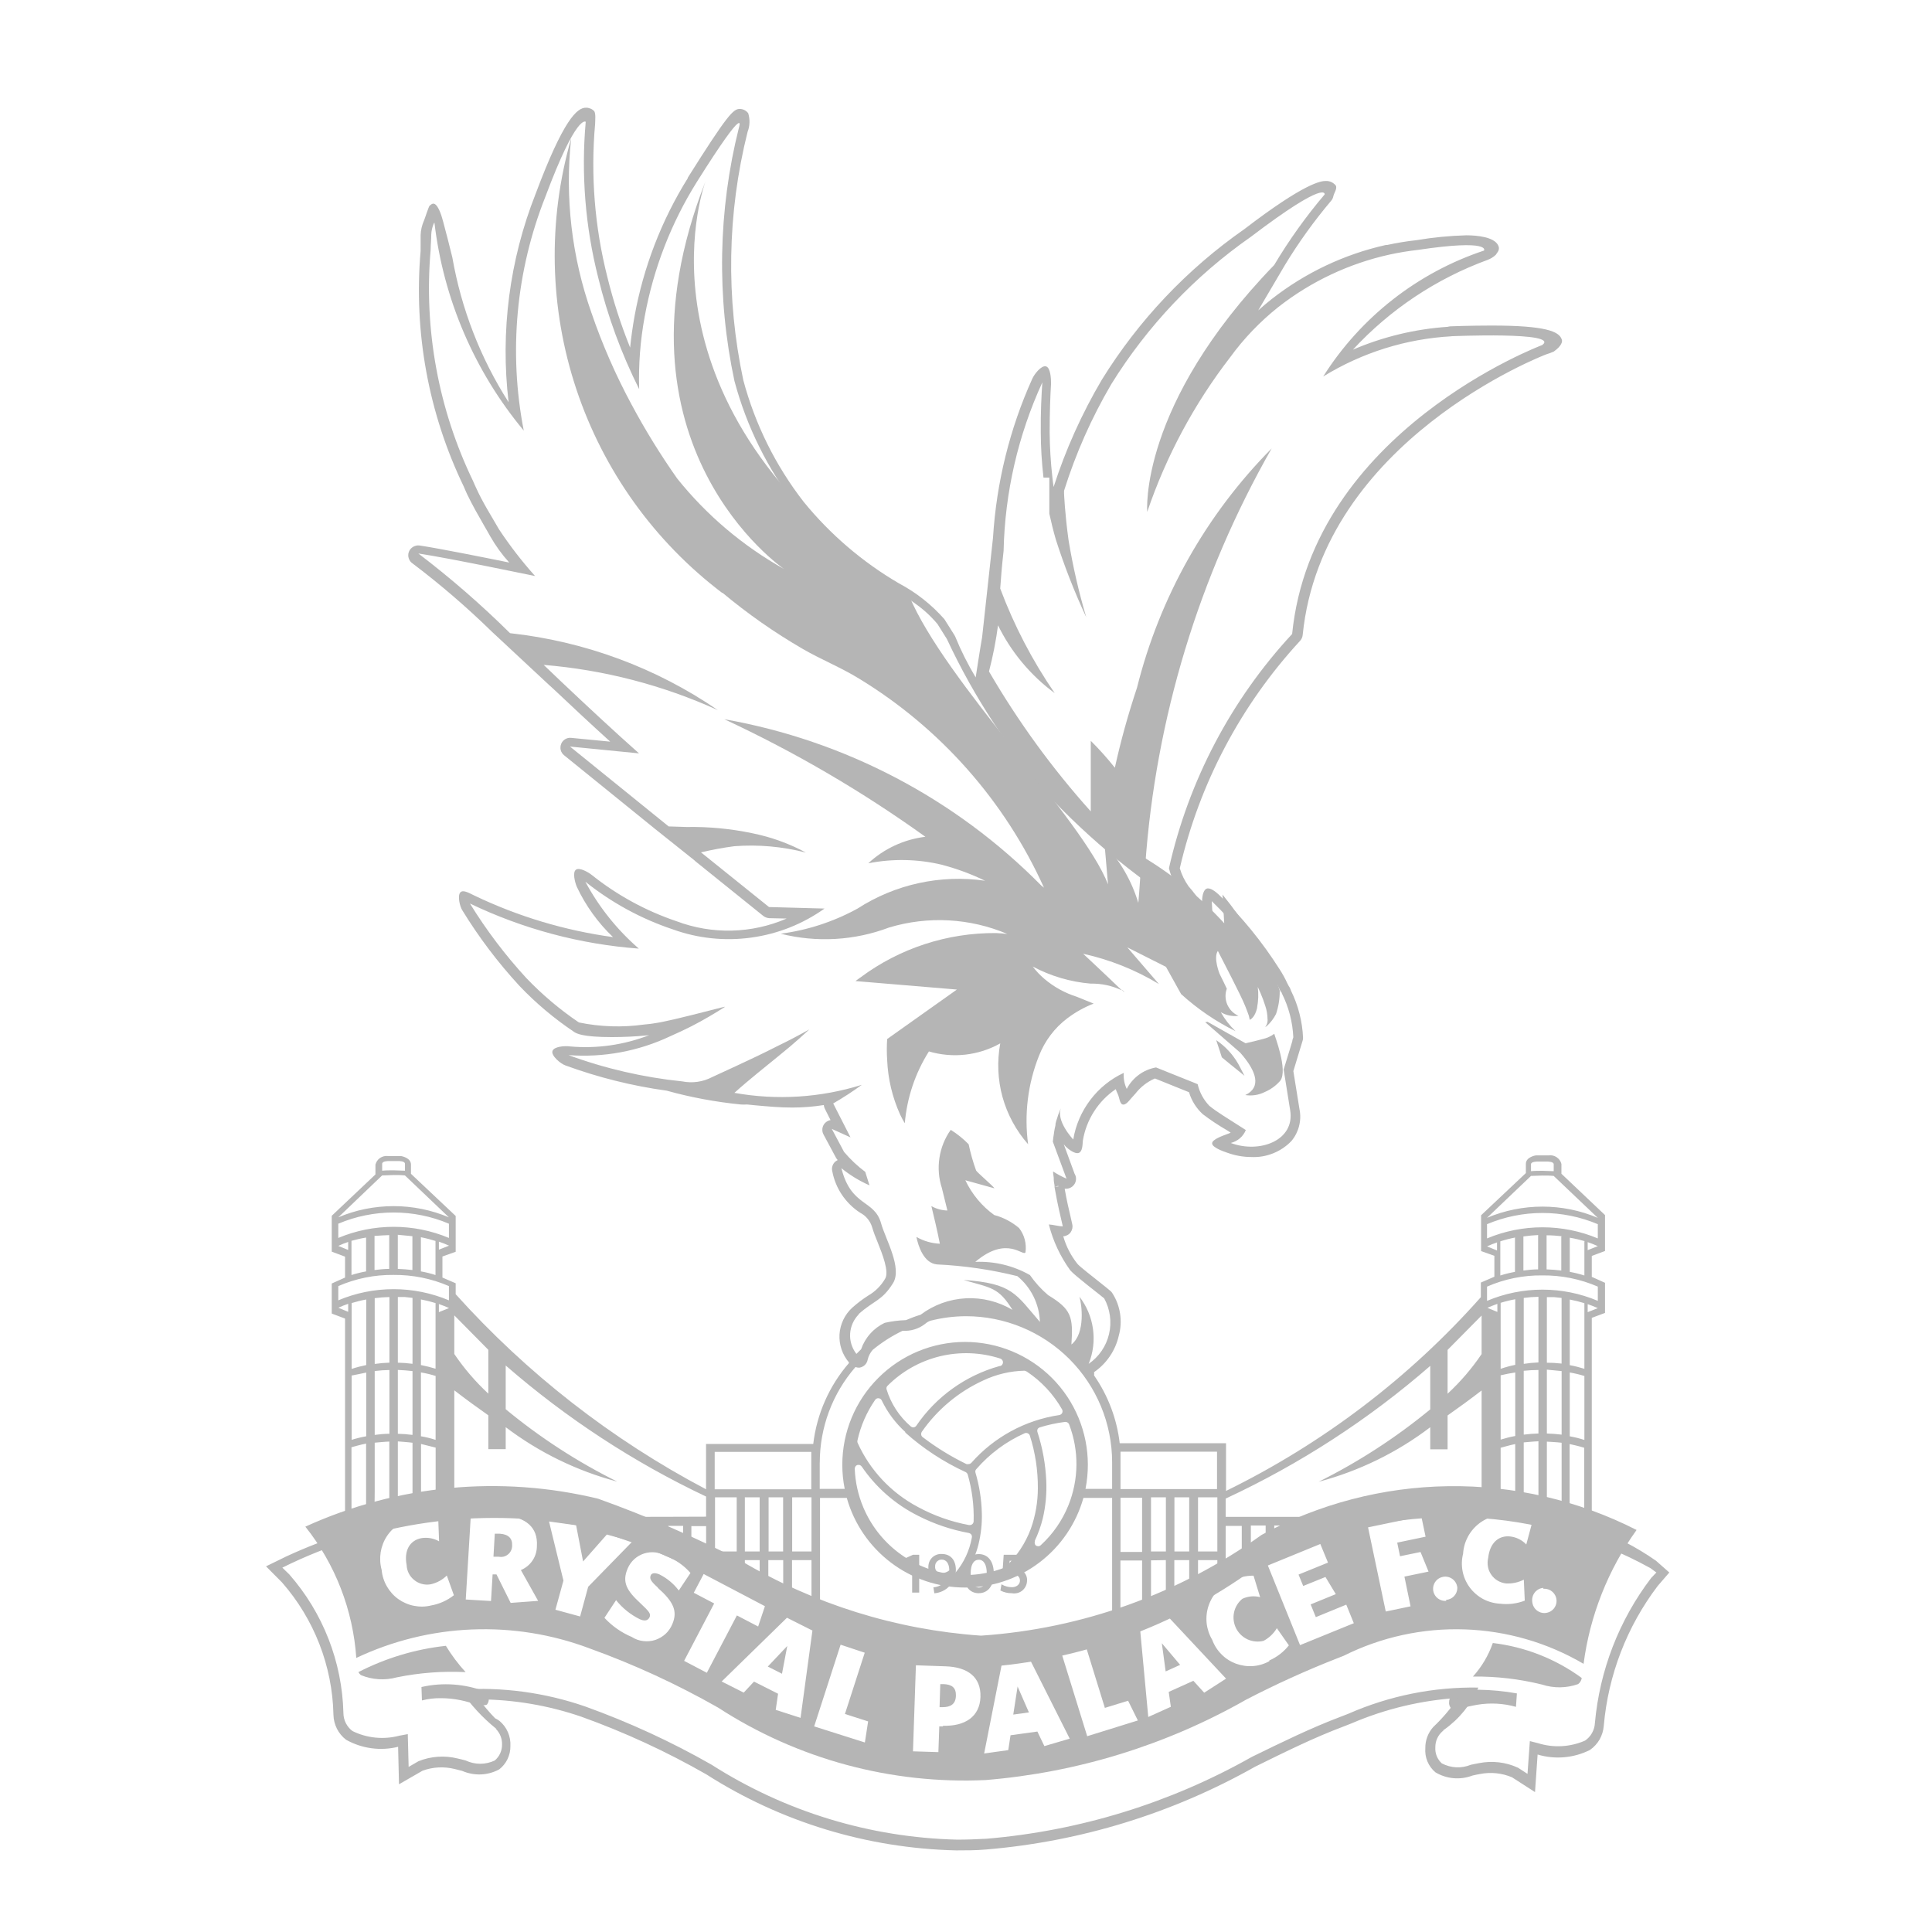 <svg xmlns="http://www.w3.org/2000/svg" width="41" height="41" fill="none" viewBox="0 0 41 41">
    <path fill="#B5B5B5" d="M19.94 33.504c.07 0 .136-.02.193-.058-.026.066-.07.124-.128.166-.058.043-.126.069-.197.074l.02.126c.125-.01.24-.065.325-.157.085-.091.132-.211.132-.336 0-.224-.122-.341-.298-.341-.038-.003-.075.003-.11.016-.035.013-.068.033-.094.059-.027.026-.048.057-.062.092-.014.035-.02.072-.02.11-.003.032 0 .065.01.097.011.03.029.06.052.083.022.024.05.042.081.054.031.012.064.017.097.015zm.045-.407c.096 0 .16.082.16.229-.045.037-.101.057-.16.056-.019.003-.038 0-.057-.005-.018-.006-.034-.017-.047-.03-.014-.014-.024-.03-.03-.048-.006-.018-.008-.038-.006-.057-.001-.018.002-.038.008-.055.007-.018.017-.034.03-.048.014-.014.03-.024.047-.032.018-.007.036-.01.055-.01zM19.357 33.143v.654h.15v-.802h-.133l-.198.09.017.12.164-.062zM20.77 33.81c.19 0 .32-.148.32-.416s-.13-.414-.32-.414-.319.15-.319.414c0 .265.127.417.32.417zm0-.71c.108 0 .171.105.171.294 0 .19-.058.296-.17.296-.113 0-.172-.105-.172-.296 0-.19.062-.293.171-.293zM21.796 33.536c.001-.034-.005-.068-.018-.1-.013-.031-.032-.06-.057-.082-.026-.023-.056-.04-.088-.051-.032-.01-.066-.014-.1-.01-.04 0-.082.005-.122.016l.016-.186h.341l-.02-.128H21.3l-.029.421.103.023c.04-.017.082-.025.125-.024.094 0 .146.05.146.128s-.07.14-.17.14c-.079 0-.155-.022-.222-.062l-.023.132c.075.039.159.059.243.058.04.007.08.005.12-.005.04-.01.076-.03.107-.056.03-.026.055-.06.071-.096.017-.037.025-.078.024-.118zM26.798 22.05c-.025.009-.207.053-.365.09l-.17-.096-.158-.09-.026-.013-.353-.2-.103-.058-.028.009h-.02l.01.008.038.033.694.604c.302.341.46.683.17.869l-.025.013-.036.02c.14.022.286 0 .413-.064.127-.054.24-.136.33-.24.17-.224-.126-.972-.127-.996-.073.054-.156.091-.244.111z"/>
    <path fill="#B5B5B5" d="M25.81 22.074l.063.19.012.036.044.138.18.148.251.203.05.041s-.113-.218-.133-.254c-.115-.2-.275-.373-.467-.502zM23.799 20.999l.06.06s-.009-.033-.06-.06z"/>
    <path fill="#B5B5B5" d="M19.201 23.839c.046-.542.221-1.066.512-1.526.25.074.514.097.774.068.26-.03.512-.11.74-.239-.07.379-.054.768.048 1.139.103.37.289.713.543 1.002-.085-.636-.006-1.282.231-1.878.123-.314.33-.59.598-.793.172-.13.36-.236.562-.314l-.355-.144c-.254-.08-.49-.21-.692-.382-.091-.077-.174-.165-.246-.261.38.203.8.327 1.23.363.227-.005.453.044.66.142-.265-.258-.82-.776-.82-.776.567.125 1.111.342 1.608.643l-.67-.778.82.413.321.578c.347.315.735.58 1.155.787-.124-.118-.229-.254-.313-.403.113.067.245.094.375.077-.107-.047-.19-.132-.237-.239-.046-.107-.05-.227-.01-.336 0 0-.108-.229-.154-.317 0 0-.137-.342-.036-.485.12.239.48.921.579 1.167.027.068.054.137.078.207l.02.088c.025-.01.111-.061.156-.252v-.01c.027-.144.032-.29.014-.436 0 0 .025.053.059.132.037.086.07.175.098.264.032.091.048.187.05.284.004.03.001.06-.007.09-.009.03-.023.057-.042.08.012-.005.024-.012.034-.02.08-.073.146-.159.195-.255.054-.158.08-.325.079-.493-.012-.046-.03-.092-.047-.14-.303-.683-.695-1.323-1.168-1.902l.013.192.024.417c-.51-.558-1.1-1.037-1.75-1.425-.024.283-.047.711-.073.993-.14-.465-.385-.892-.717-1.248.024.286.048.57.074.854-.545-1.4-3.465-4.304-4.223-6.13-.034-.08-.114-.08-.223-.152-5.699-3.909-4.183-8.395-4.096-8.636-2.191 5.6 1.666 8.226 1.666 8.226-.872-.489-1.642-1.14-2.267-1.92-.354-.503-.677-1.026-.967-1.568-.338-.626-.624-1.28-.854-1.953-.417-1.183-.564-2.445-.43-3.693-.5 1.744-.461 3.598.111 5.319.573 1.721 1.652 3.23 3.098 4.325v-.008c.534.446 1.104.845 1.706 1.194.39.226.81.393 1.195.63 1.725 1.05 3.093 2.597 3.925 4.437l-.056-.044c-1.822-1.847-4.173-3.08-6.728-3.531 1.497.697 2.926 1.532 4.267 2.495-.454.055-.878.252-1.212.563.516-.102 1.047-.092 1.559.03.316.083.625.197.92.34-.944-.136-1.905.073-2.706.59-.506.278-1.06.46-1.633.534.763.192 1.567.147 2.303-.132.826-.248 1.713-.2 2.508.137-.08-.009-.159-.016-.24-.019-1.035-.007-2.043.322-2.874.94-.036.026-.074.051-.108.079l2.152.18-1.48 1.05c-.01.149-.01.297 0 .446.017.4.11.792.275 1.157.03.063.063.126.1.186zM30.836 35.966l-.026.02c-.018.017-.032.037-.043.059-.01.022-.015.047-.014.071-.006.044.005.09.032.125.055.044.24 0 .377-.026.063-.013.127-.027.186-.037.274-.046.555-.031.823.044l.02-.285c-.267-.048-.537-.074-.809-.078-.188-.016-.378.021-.546.107zM8.944 35.8l.01.286c.13-.034.265-.05.4-.048.142 0 .283.014.422.043.06.012.123.029.184.046.135.035.32.087.376.044.027-.036.04-.08.037-.125.003-.027-.001-.054-.012-.08-.01-.024-.028-.046-.05-.063-.434-.17-.911-.206-1.367-.102zM31.258 35.579c.494-.006.986.051 1.466.17.25.081.519.078.766-.01.042-.031.07-.078.077-.13-.555-.406-1.205-.661-1.887-.742-.092.263-.235.505-.422.712zM7.605 35.485c.014.024.032.045.053.063.242.1.51.117.763.048.48-.098.97-.135 1.46-.111-.158-.172-.298-.36-.419-.558-.648.07-1.277.26-1.857.558z"/>
    <path fill="#B5B5B5" d="M35.145 33.123c-.421-.295-.88-.532-1.365-.703v-4.453l.281-.105v-.639l-.281-.126v-.444l.281-.105v-.762l-.925-.877v-.208c-.014-.058-.05-.108-.1-.142-.049-.034-.109-.048-.168-.04h-.274s-.213.03-.213.182v.194l-.95.895v.76l.282.1v.444l-.287.124v.31c-1.517 1.71-3.354 3.106-5.408 4.112v-1.012h-2.256c-.06-.517-.247-1.011-.544-1.439.002-.023.002-.046 0-.07.266-.183.454-.46.525-.776.042-.151.05-.31.027-.465-.024-.156-.08-.304-.165-.436-.01-.015-.021-.03-.034-.041-.038-.034-.133-.11-.244-.198-.152-.12-.407-.32-.458-.377-.14-.174-.244-.374-.305-.59.03 0 .06-.01.087-.024.027-.014.05-.034.068-.058.018-.025.03-.053.037-.083.006-.03.006-.06-.001-.09l-.027-.121c-.043-.185-.093-.393-.132-.623v-.01h.029c.037 0 .073-.01.105-.029.032-.018.058-.045.077-.077.018-.032.028-.068.028-.105 0-.037-.01-.073-.03-.105l-.23-.627.043.05c.058.058.197.162.275.133.079-.029.08-.17.087-.261.036-.22.117-.43.237-.618.12-.188.277-.35.461-.474.012.035.026.07.043.104.036.07.039.223.117.223.079 0 .14-.112.255-.23.11-.142.252-.253.416-.324l.724.292c.053.179.154.34.292.466.163.124.334.238.512.34l.08.052c-.024.012-.049.022-.074.03-.082.032-.32.11-.32.197 0 .087.235.17.319.198.163.06.337.092.512.092.159.008.316-.019.463-.078.148-.059.281-.148.39-.263.077-.092.132-.2.161-.315.03-.116.034-.237.01-.354l-.131-.813.195-.641c.007-.02.011-.04.011-.062-.014-.35-.103-.694-.258-1.008l-.008-.024c-.008-.024-.02-.047-.036-.067l-.028-.053c-.049-.107-.105-.21-.17-.309-.365-.576-.798-1.107-1.289-1.582-.063-.058-.186-.16-.262-.124-.077.036-.096.205-.091.29v.046c-.085-.137-.18-.266-.287-.387-.083-.117-.147-.247-.187-.384.418-1.8 1.296-3.462 2.548-4.821.034-.035.055-.08.06-.129.414-4.125 5.121-5.94 5.172-5.957.053-.016.105-.035.155-.057.17-.12.19-.215.171-.257-.054-.171-.341-.296-1.493-.296-.45 0-.87.017-.874.017-.018.002-.036.005-.053.01-.693.047-1.374.211-2.012.485.788-.853 1.77-1.507 2.86-1.906.064-.024.122-.06.171-.106.038-.06.1-.113.048-.208-.089-.17-.439-.207-.673-.207-.353.01-.706.044-1.055.103-.21.023-.418.057-.624.102h-.026c-.884.197-1.713.59-2.426 1.149-.098.077-.193.158-.285.24l.565-.96c.291-.48.62-.937.982-1.366.024-.027.04-.06.047-.095.013-.069.093-.171.049-.234-.026-.03-.058-.054-.094-.07-.036-.016-.076-.024-.116-.022-.1 0-.438.034-1.73 1.024-1.213.847-2.241 1.933-3.02 3.191-.425.72-.769 1.483-1.025 2.279-.01-.072-.02-.144-.027-.214-.035-.312-.054-.625-.057-.939 0-.421.014-.8.03-1.042 0-.103-.011-.342-.11-.365-.099-.024-.249.17-.29.266-.479 1.063-.76 2.205-.832 3.369l-.231 2.112c-.028.147-.137.854-.137.854-.166-.277-.311-.565-.433-.864l-.017-.032-.2-.318-.017-.025c-.272-.308-.597-.564-.96-.756-.773-.452-1.459-1.038-2.024-1.732-.595-.766-1.03-1.644-1.28-2.58-.372-1.74-.342-3.542.09-5.268.05-.127.054-.267.014-.397-.02-.028-.047-.051-.079-.067-.031-.016-.066-.025-.101-.025-.135 0-.258.117-1.103 1.46v.01c-.558.896-.94 1.888-1.129 2.926-.04.224-.072.447-.094.669-.197-.49-.36-.993-.485-1.505-.268-1.059-.355-2.155-.258-3.243 0-.063.02-.232-.025-.276-.023-.022-.05-.04-.079-.05-.03-.012-.06-.018-.091-.017-.186 0-.473.24-1.069 1.831-.553 1.403-.75 2.921-.572 4.419-.598-.935-1.003-1.98-1.194-3.072-.065-.263-.129-.52-.197-.768-.032-.123-.122-.423-.235-.367l-.023.014-.011.01-.016.012c-.022.022-.104.283-.118.312-.044.098-.069.203-.073.31V5.326c-.15 1.72.167 3.45.918 5.004l.024.057.043.097c.116.242.245.464.37.683.041.071.082.14.12.21.114.201.25.39.406.561-.596-.121-1.478-.297-1.903-.362-.048-.006-.095.004-.136.028-.041.024-.074.06-.091.105s-.018.095-.003.14c.015.046.044.085.085.111.59.446 1.152.93 1.681 1.447l1.204 1.122.112.102c.393.372.802.753 1.194 1.108l-.826-.08c-.045-.006-.09.004-.129.027-.039.023-.069.058-.086.1-.017.042-.02.088-.01.132.012.044.037.082.072.11l1.925 1.559.84.67.018.018 1.446 1.164c.036.027.08.043.124.046l.37.008c-.743.322-1.582.342-2.34.056-.65-.22-1.255-.55-1.791-.977-.074-.06-.264-.171-.341-.115-.077.057-.02.268.017.359.188.401.449.765.77 1.071-1.02-.14-2.01-.436-2.938-.88-.087-.038-.242-.14-.303-.068-.062.071-.01.295.039.373.352.576.76 1.115 1.217 1.611.35.368.74.695 1.162.978.048.03.17.108.798.108.234 0 .494-.012.712-.033l.08-.008c-.534.207-1.108.29-1.68.239-.105-.016-.34 0-.372.097-.033.097.17.271.277.307.695.254 1.415.434 2.148.535.514.143 1.04.24 1.571.293.044.003.09.003.133 0l.171.017c.268.024.512.048.79.048.224 0 .447-.018.668-.053.003.028.01.055.023.08l.12.239c-.033.006-.064.019-.09.039-.027.02-.049.046-.063.075-.015.03-.022.063-.021.097 0 .033.009.065.025.095l.262.488.02.032.019.022-.033.02c-.035.023-.062.058-.076.098-.015.04-.017.084-.005.125.034.178.104.347.205.497.102.15.233.28.385.378.06.031.113.073.156.125.044.052.076.111.096.175.034.112.074.221.12.328.1.25.25.627.157.775-.086.147-.209.27-.357.355-.12.077-.234.163-.34.258-.16.147-.256.35-.27.566-.012.216.06.43.2.594v.015c-.418.483-.682 1.08-.757 1.716h-2.275v.962c-2.002-1.055-3.8-2.457-5.313-4.14v-.232l-.281-.121v-.447l.281-.1v-.76l-.949-.895v-.195c0-.151-.213-.182-.213-.182h-.274c-.059-.007-.119.007-.168.04-.05.034-.084.085-.099.142v.209l-.927.877v.761l.282.106v.444l-.282.126v.638l.282.106v4.563c-.423.135-.838.296-1.24.482l-.437.213.34.342c.682.779 1.069 1.773 1.091 2.809.002.103.028.204.074.296.047.092.113.172.195.234.336.188.73.241 1.103.149l.019.795.5-.288c.219-.08.456-.092.682-.036l.158.04c.125.054.26.08.397.075.136-.005.27-.042.39-.107.075-.058.135-.133.176-.218.041-.086.063-.18.061-.275.006-.1-.012-.202-.052-.295-.04-.093-.101-.175-.179-.24-.03-.022-.06-.041-.094-.057-.122-.126-.236-.26-.34-.401.737.004 1.469.128 2.167.367.92.33 1.808.74 2.656 1.225 1.586 1.013 3.42 1.57 5.302 1.613.206 0 .418 0 .638-.019 2.007-.168 3.954-.768 5.708-1.758.64-.315 1.246-.616 1.878-.853l.16-.063c.722-.31 1.492-.494 2.276-.543-.012.01-.027.019-.034.033-.146.211-.313.407-.5.583-.112.123-.172.285-.17.45-.007.097.008.194.045.283.037.089.095.167.169.23.117.07.248.113.384.125.136.012.273-.007.4-.055.054-.012.108-.026.159-.033.23-.046.467-.022.683.069l.488.314.055-.797c.368.11.765.076 1.109-.096.084-.058.155-.134.206-.222.05-.089.081-.188.089-.29.094-1.078.49-2.107 1.145-2.97l.246-.285-.28-.247zm-20.65-.297v.143c-.102-.047-.21-.09-.314-.136v-.452h.316l-.002.445zm-.5-.072c-.32-.133-.647-.262-.985-.38h.984v.38zm1.639.171h-.46v-1.15h.46v1.15zm.987.183v.87l-.316-.152v-.718h.316zm-.31-.183v-1.15h.308v1.15h-.308zm.91 0h-.41v-1.15h.41v1.15zm0 .183V34.256l-.413-.193v-.955h.414zm-1.1-.183h-.314v-1.15h.314v1.15zm0 .183v.628l-.184-.089-.13-.063v-.476h.314zm8.62 0v1.04c-.105.052-.211.11-.315.16v-1.195l.316-.005zm-.315-.183v-1.15h.316v1.15h-.316zm.998.543v-.36h.41v.433c-.14.084-.275.159-.412.237l.002-.31zm0-.543v-1.15h.41v1.15h-.41zm-.187 0h-.314v-1.15h.314v1.15zm0 .183v.778l-.316.17v-.948h.316zm1.308-.251v-.483h.314v.548c-.113.06-.214.12-.312.17l-.002-.235zm.497-.02v-.463H28.3c-.431.122-.851.28-1.256.47l-.002-.008zm4.523-5.083c.066-.03.138-.058.211-.084v.171l-.211-.087zm.591 1.365v1.355c-.105.019-.208.045-.31.077v-1.365c.104-.025.207-.045.312-.06l-.002-.007zm-.31-.078v-1.393c.102-.032.205-.057.31-.076v1.392c-.104.021-.207.049-.308.084l-.002-.007zm0 2.877v-1.194s.201-.058.309-.079v1.401c-.103-.012-.206-.02-.309-.027.004-.077.002-.094.002-.094l-.002-.007zm.802-2.852v1.355c-.104.003-.209.011-.312.024V29.09c.104-.01.209-.017.314-.017l-.002-.007zm-.312-.13v-1.392c.103-.014.208-.022.312-.024v1.393c-.104.004-.208.014-.31.03l-.002-.006zm0 2.8V30.61s.205-.02.312-.024v1.528c-.106-.02-.212-.038-.319-.053.007-.123.008-.32.008-.32l-.001-.007zm.804-2.646v1.355c-.104-.013-.208-.02-.313-.024v-1.355l.321.031-.008-.007zm-.313-.17v-1.393h.152l.16.017v1.393c-.102-.012-.206-.018-.31-.017h-.002zm.313 1.698v1.61c-.104-.026-.209-.054-.313-.076v-1.558s.214.01.321.024h-.008zm.17 1.655v-1.628s.212.046.31.079v1.645c-.093-.034-.197-.065-.301-.096h-.008zm.313-3.225c-.102-.032-.206-.058-.31-.077v-1.393c.104.02.208.046.31.077v1.393zm0 .155v1.355c-.101-.033-.205-.059-.31-.077v-1.355c.107.019.214.044.318.077h-.008zm.07-1.357v-.17c.074.025.147.054.215.085l-.215.085zm0-1.316v-.17c.073.024.145.053.215.085l-.215.085zm-1.203-1.822c0-.058.117-.058.15-.058h.18c.033 0 .152 0 .152.058v.146c-.078 0-.159-.008-.24-.008-.082 0-.17 0-.242.008v-.146zm0 .247c.078 0 .16-.008.241-.008.082 0 .163 0 .241.008l.936.89c-.372-.158-.771-.239-1.175-.239-.403 0-.804.081-1.176.238l.933-.889zm-.933 1.024c.372-.157.773-.238 1.176-.238.404 0 .803.081 1.175.238v.302c-.372-.156-.771-.236-1.175-.236-.403 0-.804.08-1.176.236v-.302zm2.066.364v.725c-.102-.033-.206-.058-.31-.077v-.725c.107.018.214.043.318.073l-.008.004zm-.49-.104v.723c-.102-.012-.205-.02-.312-.024v-.723c.116 0 .218.008.327.02l-.015.004zm-.492-.026v.725c-.107 0-.211.012-.312.024v-.723c.106-.015.213-.025.32-.03l-.008.004zm-.491.053v.725c-.105.019-.21.044-.311.077v-.725c.105-.034.211-.061.32-.082l-.01.005zm-.593.184c.07-.032.14-.06.212-.084v.171l-.212-.087zm0 .854c.37-.162.77-.243 1.174-.238.405-.004.806.077 1.177.238v.302c-.372-.157-.771-.238-1.175-.238-.403 0-.804.081-1.176.238v-.302zm-.837 1.914v-.571l.722-.73v.818c-.208.308-.45.59-.722.842v-.359zm-.368-.239v.93c-.73.601-1.524 1.116-2.37 1.537.858-.228 1.663-.62 2.37-1.158v.468h.368v-.718c.227-.16.467-.333.722-.53v2.489c-.784-.025-1.566.04-2.335.193h-3.096v-.388c1.575-.732 3.04-1.682 4.349-2.823h-.008zm-4.341 3.403h.341v.84l-.341.213v-1.053zm-2.232-1.575h2.048v.794h-2.048v-.794zm0 .977h.458v1.15h-.458v-1.15zm0 1.332h.458v1.282c-.152.07-.308.136-.46.198v-1.48h.002zm-2.607-19.861c.28.576.695 1.075 1.21 1.454-.474-.69-.862-1.435-1.156-2.22.014-.21.034-.463.072-.801.027-1.235.307-2.451.822-3.574-.019.272-.038.647-.033 1.062 0 .314.02.628.057.959h.124v.764c.038.171.082.359.139.553.18.562.395 1.113.645 1.647-.159-.535-.284-1.08-.375-1.631-.079-.567-.096-.992-.096-.992v-.063c.248-.79.585-1.55 1.005-2.265.764-1.23 1.77-2.292 2.957-3.121 1.632-1.24 1.568-.901 1.568-.901-.398.469-.756.97-1.071 1.498-2.884 2.98-2.694 5.238-2.694 5.238.402-1.182.996-2.29 1.759-3.279.291-.4.636-.76 1.024-1.068.693-.543 1.5-.923 2.36-1.113.199-.043.4-.076.602-.099 1.562-.233 1.402.014 1.402.014-1.412.47-2.618 1.415-3.413 2.673.825-.508 1.763-.802 2.73-.854h-.034s2.35-.104 1.952.186c0 0-4.876 1.825-5.307 6.132-1.295 1.397-2.196 3.112-2.614 4.97.043.18.12.351.226.503-.205-.143-.452-.332-.729-.568.22-3.11 1.138-6.132 2.682-8.842-1.392 1.405-2.378 3.159-2.857 5.077-.186.558-.344 1.124-.47 1.698-.159-.2-.33-.391-.511-.571v1.498c-.82-.914-1.543-1.909-2.16-2.97.085-.327.15-.66.194-.995h-.01zM18.218 27.89c.341-.304.493-.277.732-.657.203-.323-.157-.932-.252-1.272-.142-.512-.635-.341-.842-1.17.181.147.382.27.596.364l-.09-.286c-.165-.123-.316-.265-.45-.424l-.26-.488.397.18-.367-.72c.209-.121.412-.253.607-.395-.875.273-1.802.332-2.704.17.34-.305.651-.545.934-.779l.243-.2c.14-.12.277-.239.413-.367-.235.132-.447.243-.653.342-.149.076-.296.148-.444.22-.292.14-.596.28-.964.449-.194.102-.418.135-.634.092-.825-.085-1.637-.272-2.416-.558.742.056 1.486-.082 2.159-.4.155-.068.307-.14.456-.215.249-.128.486-.268.705-.408.032-.022-.571.147-1.071.262-.15.034-.288.065-.401.082-.068.013-.152.022-.242.03-.461.065-.93.05-1.385-.044-.405-.274-.779-.59-1.117-.944-.448-.487-.848-1.016-1.195-1.58 1.124.54 2.34.865 3.584.957-.461-.4-.846-.881-1.135-1.42.555.444 1.183.787 1.857 1.012.532.192 1.103.252 1.664.174.56-.076 1.094-.288 1.555-.616l-1.178-.032L15 18.188l-.124-.099c.233-.056.47-.1.707-.131.51-.039 1.024.007 1.52.135-.356-.192-.74-.33-1.136-.41-.46-.097-.93-.141-1.4-.133l-.377-.012-2.094-1.695 1.456.144h.008c-.512-.454-1.09-.992-1.665-1.536l-.357-.341c1.278.105 2.528.43 3.696.96-1.312-.9-2.827-1.46-4.41-1.633-.611-.605-1.261-1.17-1.946-1.691.655.097 2.447.474 2.477.478-.279-.311-.534-.642-.765-.99-.16-.28-.342-.562-.484-.876-.024-.048-.044-.099-.066-.148-.737-1.525-1.048-3.221-.901-4.908 0-.108.013-.215.013-.323.003-.08.021-.158.052-.232l.015-.024c.192 1.624.85 3.158 1.896 4.415-.325-1.667-.165-3.393.462-4.971.662-1.768.853-1.582.853-1.582-.099 1.11-.009 2.228.265 3.307.2.82.492 1.613.869 2.367-.016-.517.024-1.035.118-1.544.186-1.016.562-1.986 1.11-2.86 1.091-1.734.89-1.15.89-1.15-.443 1.762-.476 3.603-.096 5.38.259.97.709 1.877 1.324 2.67 1.577 1.822 2.296 1.667 2.985 2.488l.2.319c.578 1.24 1.333 2.39 2.243 3.413 1.005 1.048 2.154 1.948 3.413 2.672l-.024-.319-.012-.204c.477.46.897.976 1.253 1.536.06.091.115.187.162.286l.06.121v-.025l.012.037c.146.29.23.61.244.934l-.02.063v.015l-.042.14-.143.466s.1.633.138.862c.108.65-.656.924-1.26.697.071-.018.138-.052.194-.1.055-.047.098-.107.125-.175-.425-.273-.601-.374-.772-.512-.124-.128-.21-.288-.25-.461l-.105-.043-.4-.16-.378-.152c-.132.023-.257.076-.364.155-.108.08-.197.182-.258.3-.051-.105-.072-.223-.063-.34-.28.13-.524.328-.71.574-.187.247-.312.535-.362.84 0 0-.386-.406-.254-.682-.027.056-.05.114-.07.17l-.01.036c-.018.047-.032.096-.043.145v.026c-.012.054-.024.107-.032.162v.01c-.01.06-.02.12-.024.18l.29.784c-.1-.043-.195-.094-.285-.153 0 .046.009.09.014.134v.033c0 .044.011.087.017.13v.034l.073-.024.019.008-.092.016.014.078c.05.29.114.553.161.756-.092 0-.204-.036-.296-.04.088.35.243.681.455.974.101.117.623.512.719.594.127.231.164.502.103.759-.06.257-.215.482-.432.631.095-.233.126-.488.092-.738s-.133-.487-.287-.686c.046.15.133.774-.171 1.013.04-.59 0-.747-.495-1.048-.146-.124-.275-.267-.385-.425-.352-.2-.754-.297-1.16-.28.683-.58 1.025-.093 1.066-.206.012-.09.006-.182-.017-.27-.023-.088-.064-.17-.12-.242-.153-.13-.333-.225-.527-.276-.263-.19-.474-.444-.613-.738l.617.171c-.013-.036-.372-.341-.389-.379-.066-.181-.118-.367-.158-.556-.114-.117-.242-.22-.38-.306-.126.177-.208.381-.24.596-.033.214-.015.434.052.64l.117.476c-.12-.003-.236-.035-.34-.094.047.195.124.512.18.799-.175-.008-.346-.057-.498-.145.04.194.155.558.437.584.575.027 1.147.11 1.706.249.144.118.261.266.344.434.082.167.128.35.134.537-.512-.59-.578-.82-1.62-.89.59.171.743.156 1.038.635-.298-.178-.643-.264-.99-.246-.348.018-.683.14-.96.349-.106.032-.208.07-.31.114-.151.005-.303.024-.452.058-.116.055-.22.133-.306.23-.086.095-.152.208-.194.33-.034.032-.068.065-.1.099-.095-.123-.143-.276-.133-.43.01-.156.076-.302.185-.411h-.008zm-.821 3.148c0-.745.268-1.465.757-2.027.029.01.06.015.09.012.042-.008.082-.028.112-.058.03-.031.051-.07.058-.113.018-.076.054-.146.105-.205.194-.16.408-.297.636-.406.172.011.342-.04.478-.147.033-.029.07-.051.112-.066.247-.063.5-.095.754-.096.823 0 1.612.327 2.194.908.581.582.908 1.37.908 2.193v.563h-.565c.033-.168.05-.34.05-.512 0-.69-.274-1.354-.762-1.842-.49-.489-1.152-.764-1.843-.764-.691 0-1.354.275-1.842.764-.49.488-.764 1.151-.764 1.842 0 .172.017.344.051.512h-.53v-.558zm3.814-2.048c-.72.2-1.347.65-1.767 1.268-.007.01-.017.018-.027.023-.01.006-.022.01-.033.01-.022 0-.043-.009-.059-.023-.241-.208-.418-.48-.511-.784-.004-.014-.003-.028 0-.042.004-.013.012-.026.022-.035.307-.307.692-.523 1.113-.625.422-.101.863-.085 1.276.048.017.005.033.016.043.03.011.014.017.032.017.05 0 .018-.006.036-.017.05-.01.015-.026.025-.043.03h-.014zm.537.103c.016 0 .03.006.044.015.308.205.563.479.746.8.007.012.01.025.011.039 0 .013-.002.026-.008.038s-.015.023-.026.03c-.01.008-.024.013-.037.015-.722.108-1.382.467-1.865 1.014-.008.008-.019.015-.03.02-.01.005-.022.007-.034.007-.012.002-.025.002-.037 0-.33-.16-.642-.352-.933-.574-.017-.013-.028-.032-.03-.053-.003-.02.002-.042.014-.06.327-.47.775-.845 1.296-1.085.28-.134.586-.206.897-.211l-.008.005zm-2.54 1.305c.384.344.818.628 1.286.843.01.006.02.013.027.022.007.009.013.019.016.03.092.322.135.657.125.993 0 .012-.003.023-.009.034-.005.01-.013.02-.022.027-.015.012-.033.018-.052.017h-.016c-.38-.07-.745-.2-1.084-.384-.567-.3-1.018-.78-1.281-1.365-.006-.017-.006-.036 0-.053.068-.306.195-.595.373-.853.008-.013.02-.023.033-.029.014-.006.029-.009.044-.007.014.002.028.007.04.016.011.009.02.02.026.034.122.254.293.481.502.67l-.008.005zm-1.014.693c.018-.006.036-.006.054 0 .017.007.032.019.041.034.303.444.715.803 1.195 1.043.339.173.7.295 1.074.364.022.004.042.017.055.035.012.019.016.04.011.062-.049.277-.17.536-.351.75-.008.01-.017.017-.028.022-.01.005-.022.008-.034.008h-.01c-.41-.05-.799-.207-1.128-.455-.33-.249-.589-.58-.75-.96-.11-.259-.172-.536-.184-.817-.002-.02.004-.04.015-.057.012-.017.03-.029.049-.034l-.009.005zm2.349 2.205c.103-.162.178-.34.223-.527.053-.217.077-.44.07-.662-.007-.29-.053-.576-.135-.854-.004-.013-.005-.027-.002-.04.003-.014.01-.026.02-.036.282-.325.63-.584 1.023-.76.01-.005.022-.008.034-.008.012 0 .023.003.033.007.011.005.02.012.029.02.008.01.014.02.017.03.115.36.172.735.17 1.112 0 .293-.05.585-.148.861-.114.31-.3.59-.541.815-.008.007-.017.012-.027.017-.225.086-.462.136-.702.15-.014 0-.028-.004-.041-.01-.013-.008-.023-.017-.03-.03-.008-.014-.01-.031-.007-.047s.01-.031.022-.043l-.008.005zm1.415-.595c.073-.152.13-.311.171-.475.062-.264.087-.536.074-.807-.016-.348-.078-.692-.185-1.024-.008-.02-.008-.043 0-.063.005-.01.012-.019.02-.026.009-.007.018-.012.028-.015.174-.054.354-.093.535-.116.019-.002.037.002.053.012s.029.025.035.042c.212.554.206 1.168-.016 1.717-.13.322-.33.611-.586.845-.007.007-.016.013-.025.017-.01.004-.02.006-.03.005-.017 0-.035-.005-.05-.015-.013-.013-.022-.03-.024-.049-.003-.018 0-.037.01-.054l-.01.006zm-4.561-.913h.573c.154.547.483 1.029.936 1.372.453.344 1.006.53 1.575.53s1.122-.186 1.575-.53c.453-.343.782-.825.936-1.373h.609v2.883c-.885.343-1.824.522-2.773.527h-.023c-1.182-.041-2.341-.332-3.403-.853v-2.56l-.005.003zm-2.23-.977h2.05v.794h-2.05v-.794zm.452 2.31v.387c-.149-.074-.3-.147-.451-.219v-.17l.45.001zm-.634-.125v.208l-.313-.147v-.67h.313v.609zM9.641 28.56v-.646l.722.731v.93c-.272-.252-.514-.534-.722-.841v-.174zm0 .945c.254.196.495.37.722.53v.718h.369v-.466c.706.535 1.51.928 2.367 1.155-.846-.42-1.64-.935-2.367-1.536v-.928c1.284 1.117 2.714 2.053 4.252 2.781v.427s-1.812.009-2.575 0c-.905-.222-1.842-.28-2.768-.17v-2.513.002zm-1.869-.38v1.355c-.105.018-.208.044-.31.076v-1.365c.108-.019.212-.044.32-.065l-.01-.001zm-.31-.079v-1.393c.102-.031.205-.057.31-.076v1.392c-.102.02-.203.046-.302.079l-.008-.002zm.802.026v1.355c-.106 0-.21.01-.312.024v-1.356c.106-.013.214-.02.32-.022l-.008-.001zm-.312-.13v-1.393c.104-.014.207-.022.312-.024v1.393c-.102.003-.203.011-.304.026l-.008-.002zm0 2.72v-1.046s.202-.02.31-.024V32.26l-.318.08.008-.678zm1.292-2.46v1.354c-.102-.033-.206-.059-.311-.076v-1.355c.109.018.217.044.322.078l-.011-.002zm-.311-.233v-1.393c.105.02.209.046.31.077v1.393c-.098-.03-.199-.056-.3-.075l-.01-.002zm.312 1.753v1.352c-.104.015-.208.03-.31.049v-1.48l.32.08-.01-.001zm.069-2.877v-.171c.075.025.146.054.215.085l-.215.086zm-.56 1.097c-.103-.014-.207-.022-.311-.024v-1.393h.152l.159.018v1.399zm0 .153v1.356c-.103-.014-.207-.022-.311-.024v-1.355c.114.005.22.013.32.025l-.01-.002zm0 1.521v1.536l-.311.065v-1.628s.22.015.32.029l-.01-.002zm.56-4.096v-.17c.073.024.145.052.215.085l-.215.085zM8.11 24.698c0-.058.12-.059.152-.059h.18c.032 0 .152 0 .152.059v.146c-.079 0-.16-.008-.241-.008-.082 0-.171 0-.243.008v-.146zm0 .247c.079 0 .16-.009.241-.009.082 0 .171 0 .243.009l.933.889c-.372-.157-.77-.238-1.174-.238-.404 0-.803.08-1.174.238l.931-.89zm-.931 1.024c.371-.157.77-.238 1.174-.238.403 0 .802.08 1.174.238v.302c-.372-.156-.771-.236-1.174-.236-.403 0-.803.08-1.174.236v-.302zm2.063.363v.726c-.102-.033-.206-.059-.31-.077v-.725c.109.021.217.049.323.083l-.013-.007zm-.49-.104v.724c-.1-.012-.207-.02-.31-.024v-.724c.115.01.22.02.322.031l-.012-.007zm-.492-.025v.725c-.105 0-.21.012-.312.024v-.724c.11-.008.219-.014.325-.018l-.013-.007zm-.491.053v.725c-.105.019-.209.044-.31.077v-.726c.106-.03.213-.054.322-.071l-.012-.005zm-.59.184c.068-.032.138-.06.21-.084v.17l-.21-.086zm0 .853c.37-.161.769-.242 1.172-.237.404-.004.805.076 1.176.237v.302c-.372-.156-.77-.237-1.174-.237-.403 0-.803.08-1.174.237v-.302zm0 .46c.066-.031.136-.059.21-.084v.17l-.21-.087zm.28 4.063v-1.103s.202-.058.31-.078v1.746c-.106.03-.211.06-.309.09l-.001-.655zm27.582 1.67c-.682.895-1.095 1.964-1.195 3.084-.004.074-.026.145-.062.209-.036.064-.087.119-.148.16-.316.138-.67.157-1 .053l-.17-.043-.05.695-.201-.13c-.26-.12-.55-.153-.83-.097-.054.009-.11.022-.17.034-.099.04-.205.059-.312.054-.106-.005-.21-.034-.305-.083-.047-.043-.084-.095-.108-.154-.024-.06-.034-.123-.03-.187 0-.065.012-.13.039-.188.027-.06.066-.111.115-.154l.018-.015v-.01l.018-.01c.318-.226.568-.534.723-.891-.95-.016-1.89.174-2.76.556l-.16.062c-.633.239-1.244.539-1.887.853-1.73.978-3.651 1.57-5.632 1.737-.215.012-.422.019-.621.019-1.85-.044-3.653-.594-5.212-1.59-.858-.49-1.758-.904-2.688-1.238-.85-.293-1.75-.415-2.647-.357.212.314.47.594.764.832v.01c.041.043.073.093.094.149.021.055.032.114.03.173.002.065-.012.13-.039.189-.026.059-.066.111-.116.153-.096.045-.201.069-.308.069-.107 0-.212-.024-.31-.07-.057-.015-.114-.03-.17-.042-.276-.069-.567-.048-.83.058l-.209.121-.018-.696-.182.034c-.332.087-.685.052-.993-.1-.059-.045-.106-.102-.14-.168-.033-.066-.05-.138-.051-.212-.026-1.086-.433-2.128-1.15-2.945l-.146-.142.183-.089c1.965-.926 4.176-1.196 6.306-.768l1.078.372c.804.32 1.553.683 2.284 1.043.73.36 1.427.695 2.14.97l.198.09.092.02c.808.305 1.663.466 2.526.478h.024c2.09-.138 4.096-.863 5.79-2.092.204-.122.416-.229.635-.32l.096-.045c1.221-.536 2.549-.783 3.88-.722 1.333.061 2.633.428 3.8 1.073l.127.093-.11.115z"/>
    <path fill="#B5B5B5" d="M26.77 32.575c-1.744 1.249-3.8 1.988-5.938 2.135h-.026c-1.794-.126-3.534-.67-5.08-1.587-.981-.506-1.994-.946-3.033-1.318-2.079-.503-4.266-.294-6.213.593.635.797 1.012 1.77 1.081 2.786.77-.364 1.603-.57 2.454-.604.85-.035 1.699.101 2.495.401.945.34 1.859.762 2.731 1.258 1.687 1.094 3.673 1.63 5.68 1.536 1.944-.16 3.83-.742 5.524-1.706.623-.323 1.262-.614 1.915-.87l.153-.06c.796-.398 1.678-.591 2.568-.561.89.03 1.757.28 2.525.731.135-1.025.521-2.001 1.125-2.841-1.237-.629-2.608-.948-3.994-.929-1.387.019-2.749.374-3.968 1.036zM9.15 34.07c-.12.03-.243.032-.364.008-.12-.023-.235-.073-.335-.144-.1-.072-.182-.165-.243-.272-.061-.107-.098-.225-.109-.348-.033-.12-.04-.246-.021-.37.02-.123.064-.24.133-.345.069-.104.16-.192.265-.259.106-.066.225-.109.348-.125.158-.035.321-.03.476.014l.018.48c-.114-.065-.247-.088-.376-.067-.246.047-.371.262-.313.57.003.062.018.122.046.178.028.055.068.103.117.142.048.039.104.067.164.082.06.016.123.018.184.007.13-.029.248-.093.342-.186l.15.418c-.14.111-.306.186-.482.217zm1.687-.054l-.301-.605h-.082l-.034.565-.536-.032.11-1.823.698.043c.47.029.725.252.702.643 0 .11-.031.217-.092.308-.06.091-.147.162-.248.204l.366.654-.583.043zm1.645-.342l-.171.63-.524-.143.17-.618-.306-1.255.575.08.148.769.504-.572.542.148-.938.961zm1.478.022c.326.289.426.49.31.765-.032.08-.082.153-.145.212-.063.058-.14.103-.221.13-.083.026-.17.034-.255.023-.086-.01-.169-.04-.242-.087-.22-.093-.417-.231-.58-.406l.247-.375c.136.17.307.307.502.404.097.043.17.036.207-.038.035-.073 0-.12-.192-.3-.29-.268-.397-.447-.27-.74.032-.075.08-.142.14-.197.06-.054.132-.095.21-.12.078-.024.16-.032.24-.022.082.01.16.037.23.079.197.075.373.197.512.357l-.248.372c-.109-.145-.25-.261-.412-.342-.1-.042-.17-.029-.187.03-.017.057-.01.103.154.249v.006zm1.04 1.803l-.482-.253.638-1.218-.433-.227.21-.398 1.3.683-.144.431-.451-.235L15 35.499zm1.99.957l-.528-.17.05-.342-.511-.258-.218.234-.468-.236 1.386-1.353.54.272-.252 1.853zm1.364.522l-1.076-.341.561-1.734.512.17-.42 1.3.492.158-.069.447zm1.663-.341h-.084l-.019.546-.539-.017.062-1.826.63.022c.471.015.753.229.74.65-.014.422-.333.627-.8.611l.01.014zm2.146.418l-.148-.309-.57.079-.048.315-.512.072.376-1.903.6-.082.84 1.67-.538.158zm.909-.21l-.54-1.744.512-.16.403 1.303.493-.152.207.419-1.075.334zm2.483-.923l-.23-.253-.523.236.045.316-.479.216-.18-1.93.553-.25 1.278 1.366-.464.299zm1.384-.67c-.108.06-.227.096-.35.105-.123.009-.246-.01-.362-.052-.115-.043-.22-.11-.306-.198-.087-.087-.154-.193-.196-.308-.064-.107-.104-.227-.118-.351-.013-.124 0-.25.04-.369.039-.118.103-.227.188-.319.085-.091.188-.164.303-.212.144-.073.303-.111.464-.11l.14.456c-.126-.032-.259-.02-.377.035-.09.073-.153.176-.177.29-.024.114-.008.233.044.337.053.104.14.187.245.235.106.048.226.059.339.03.116-.062.214-.155.281-.268l.255.364c-.11.14-.254.25-.417.322l.004.014zm.65-.34l-.683-1.69 1.113-.456.163.395-.625.254.099.242.472-.191.22.364-.534.218.11.27.646-.265.16.394-1.141.465zm2.345-.823l-.526.11-.376-1.786 1.13-.235.091.433-.602.126.06.289.435-.09.17.416-.512.106.13.63zm.758-.116c-.051.004-.103-.007-.147-.032-.045-.024-.081-.062-.104-.107-.024-.046-.033-.097-.027-.148.006-.05.027-.098.06-.137.033-.039.077-.067.126-.08.049-.015.101-.014.15.002.048.016.092.046.123.086.032.04.05.088.054.14 0 .064-.024.127-.069.175-.044.047-.105.076-.17.08l.003.02zm2.063-.256c.05-.004.101.007.146.032.044.025.08.063.103.108.023.045.033.097.027.147-.006.05-.027.098-.06.137-.034.039-.077.067-.126.08-.05.015-.101.014-.15-.002-.048-.016-.091-.045-.123-.085-.031-.04-.05-.088-.055-.139-.005-.035-.003-.071.006-.105.009-.035.025-.067.047-.095.022-.028.05-.051.08-.068.032-.017.066-.027.101-.03l.004.02zm-1.707-.715c.003-.125.033-.248.088-.36.054-.112.132-.211.228-.291.096-.08.208-.138.328-.17.12-.033.247-.04.37-.019.16.014.315.066.452.152l-.124.462c-.09-.095-.212-.155-.342-.17-.25-.026-.433.143-.466.454-.015.06-.017.123-.006.185.01.062.034.12.07.171.035.052.081.095.135.127.053.032.113.052.175.06.133.008.264-.02.382-.08l.02.445c-.167.065-.348.087-.527.065-.125-.007-.248-.041-.359-.1-.11-.06-.207-.144-.282-.245-.075-.102-.127-.218-.151-.342-.024-.124-.021-.251.01-.373v.029z"/>
    <path fill="#B5B5B5" d="M20.021 35.74h-.067l-.015.489H20c.18 0 .281-.07.286-.242.005-.173-.085-.24-.264-.248zM24.737 35.47l.307-.139-.388-.459.081.597zM16.595 35.519l.112-.589-.413.437.3.152zM21.503 36.386l.332-.046-.24-.55-.092.596zM10.61 32.548h-.11l-.028.488h.111c.035.007.07.006.105-.002.035-.009.066-.025.094-.048.027-.022.049-.05.064-.083.015-.032.023-.067.022-.103.009-.15-.077-.24-.258-.252z"/>
</svg>
